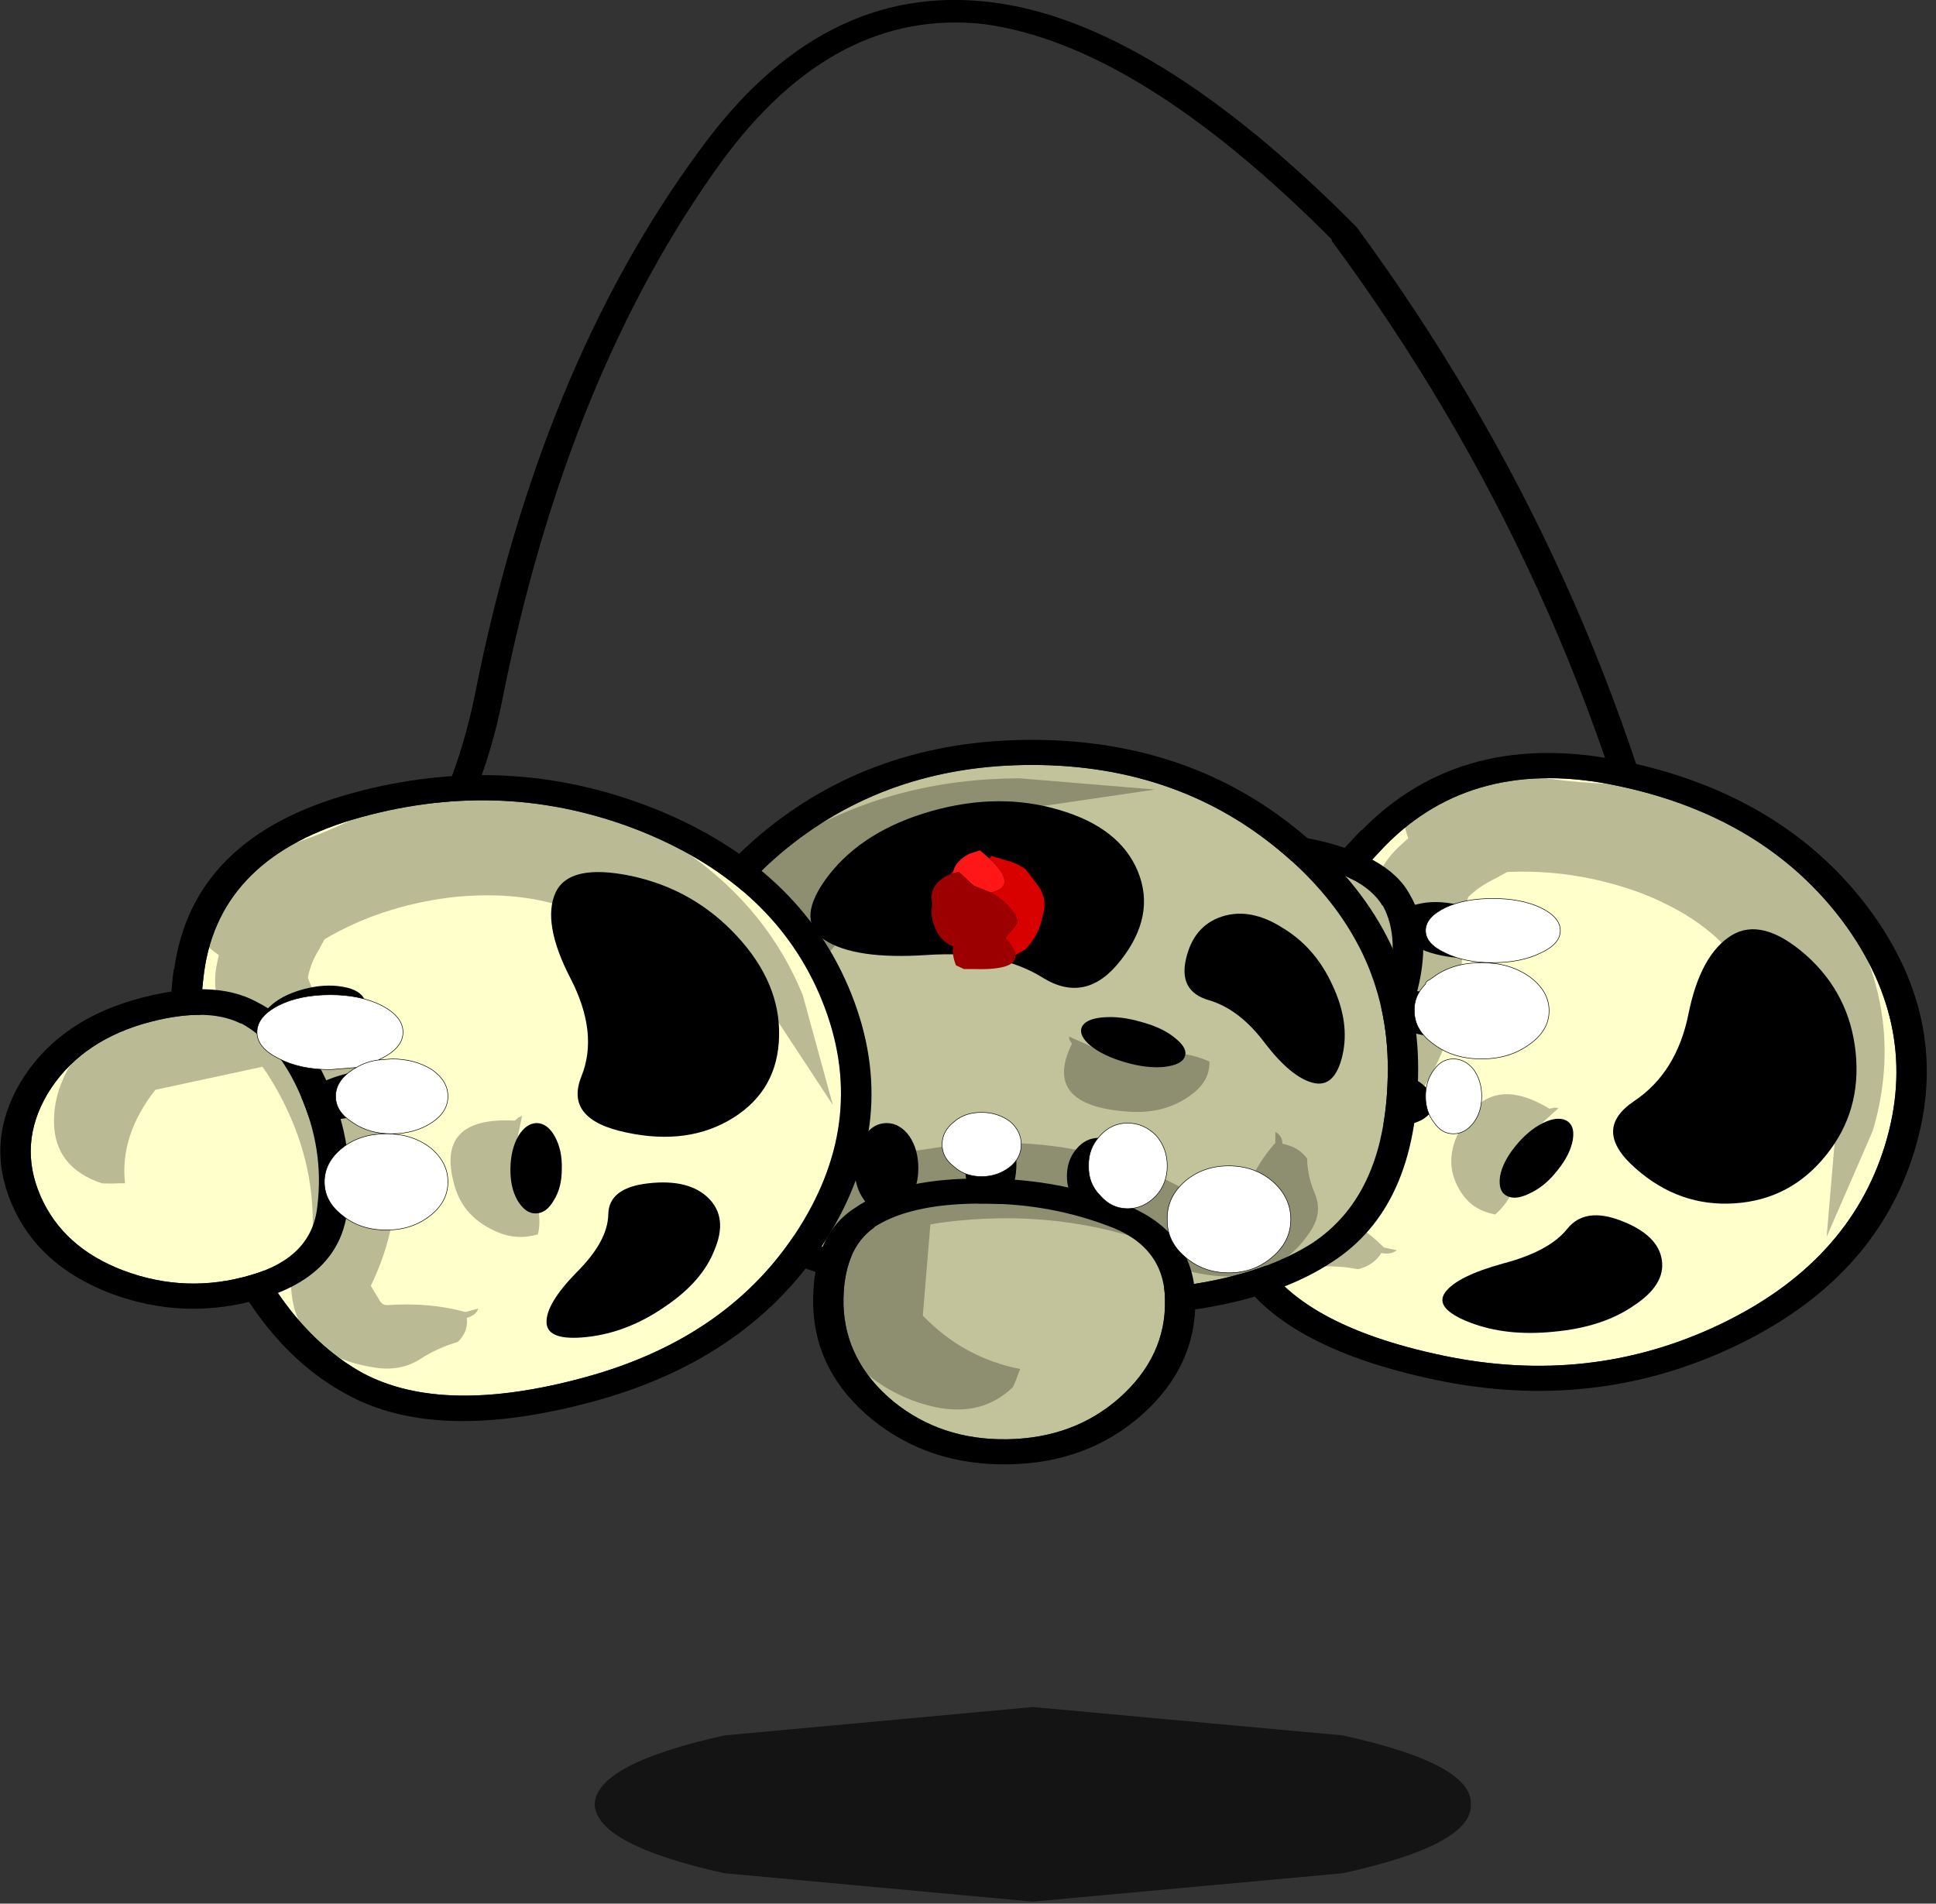 <?xml version="1.0" encoding="UTF-8" standalone="no"?>
<!DOCTYPE svg PUBLIC "-//W3C//DTD SVG 1.1//EN" "http://www.w3.org/Graphics/SVG/1.1/DTD/svg11.dtd">
<svg width="100%" height="100%" viewBox="0 0 181 178" version="1.1" xmlns="http://www.w3.org/2000/svg" xmlns:xlink="http://www.w3.org/1999/xlink" xml:space="preserve" xmlns:serif="http://www.serif.com/" style="fill-rule:evenodd;clip-rule:evenodd;stroke-linecap:round;stroke-linejoin:round;">
    <rect x="0" y="0" width="181" height="178" fill="#333333" stroke="none"/>
    <g transform="matrix(1,0,0,1,-174.323,-74.987)">
        <g>
            <g id="shape0">
                <path d="M294.35,185.45C295.483,186.45 296.05,187.633 296.05,189C296.05,190.367 295.483,191.533 294.35,192.5C293.217,193.5 291.85,194 290.25,194C288.65,194 287.283,193.5 286.15,192.5C285.017,191.533 284.467,190.367 284.5,189C284.467,187.633 285.017,186.45 286.15,185.45C287.283,184.483 288.65,184 290.25,184C291.85,184 293.217,184.483 294.35,185.45" style="fill:#fff;"/>
                <path d="M267.95,155L269.95,155.6L271.2,156.25L272.3,157.7C272.833,158.367 273.05,159.133 272.95,160L272.6,161.45C272.3,162.317 271.833,163.083 271.2,163.75C268.1,165.717 265.517,165.217 263.45,162.25C262.883,161.017 262.783,159.75 263.15,158.45C263.45,157.55 263.967,156.817 264.7,156.25L267.95,155.15L267.95,155" style="fill:#d90000;"/>
                <path d="M294.35,185.45C293.217,184.483 291.85,184 290.25,184C288.65,184 287.283,184.483 286.15,185.45C285.017,186.45 284.467,187.633 284.5,189C284.467,190.367 285.017,191.533 286.15,192.5C287.283,193.5 288.65,194 290.25,194C291.85,194 293.217,193.5 294.35,192.5C295.483,191.533 296.05,190.367 296.05,189C296.05,187.633 295.483,186.45 294.35,185.45Z" style="fill:none;fill-rule:nonzero;stroke:#000;stroke-width:0.05px;"/>
            </g>
            <g id="sprite0" transform="matrix(-3.099,0,0,2.565,263.501,138.799)">
                <g id="shape1">
                    <path d="M-12.15,-16.6C-8.05,-21.6 -4.367,-24.333 -1.1,-24.8C2.3,-25.3 5.233,-23.483 7.7,-19.35C10.9,-14.083 13.15,-7.483 14.45,0.45C14.883,3.017 15.633,5.2 16.7,7C17.8,8.8 19.033,10.283 20.4,11.45L20.5,11.7L20.5,11.95L20.25,12.1C12.583,14.433 6.083,14.267 0.75,11.6C-4.317,9.067 -9.017,9.233 -13.35,12.1C-16.75,14.333 -19.1,15.433 -20.4,15.4L-20.45,15.4L-21.4,15.15L-21.8,14.8C-22.5,13.867 -22.65,12.367 -22.25,10.3C-20.483,0.533 -17.117,-8.433 -12.15,-16.6M-11.4,-16.15L-11.4,-16.1C-16.333,-8.033 -19.683,0.833 -21.45,10.5C-21.75,12.3 -21.617,13.6 -21.05,14.4L-21,14.5L-20.95,14.5L-20.45,14.65C-19.283,14.617 -17.083,13.567 -13.85,11.5C-9.25,8.433 -4.267,8.233 1.1,10.9C6.1,13.4 12.183,13.617 19.35,11.55C18.083,10.383 16.95,8.967 15.95,7.3C14.817,5.467 14.033,3.2 13.6,0.5C12.3,-7.333 10.1,-13.833 7,-19C4.733,-22.733 2.1,-24.4 -0.9,-24C-4,-23.5 -7.5,-20.883 -11.4,-16.15"/>
                </g>
                <g id="shape2" transform="matrix(-0.075,-0.295,0.295,-0.075,-16.201,13.85)">
                    <path d="M35.2,-4C35.2,5.8 30.983,12.65 22.55,16.55C13.65,20.583 4.25,22.6 -5.65,22.6C-15.383,22.6 -22.767,20.65 -27.8,16.75C-32.733,12.783 -35.2,5.867 -35.2,-4C-35.2,-14.033 -31.75,-22.6 -24.85,-29.7C-17.983,-36.767 -9.7,-40.3 0,-40.3C9.7,-40.3 18,-36.767 24.9,-29.7C31.767,-22.6 35.2,-14.033 35.2,-4" style="fill:#ffc;"/>
                    <path d="M35.2,-4C35.2,-14.033 31.767,-22.6 24.9,-29.7C18,-36.767 9.7,-40.3 0,-40.3C-9.7,-40.3 -17.983,-36.767 -24.85,-29.7C-31.75,-22.6 -35.2,-14.033 -35.2,-4C-35.2,5.867 -32.733,12.783 -27.8,16.75C-22.767,20.65 -15.383,22.6 -5.65,22.6C4.25,22.6 13.65,20.583 22.55,16.55C30.983,12.65 35.2,5.8 35.2,-4M0,-43.3C10.567,-43.3 19.583,-39.467 27.05,-31.8C34.483,-24.1 38.2,-14.833 38.2,-4C38.2,7.067 33.4,14.817 23.8,19.25L23.8,19.3C14.533,23.5 4.717,25.6 -5.65,25.6C-16.183,25.6 -24.183,23.433 -29.65,19.1C-35.35,14.7 -38.2,7 -38.2,-4C-38.2,-14.833 -34.467,-24.1 -27,-31.8C-19.567,-39.467 -10.567,-43.3 0,-43.3"/>
                    <path d="M-29.7,-14.05C-28.567,-17.05 -26.917,-19.333 -24.75,-20.9C-22.617,-22.533 -20.617,-22.983 -18.75,-22.25C-16.883,-21.517 -15.7,-19.833 -15.2,-17.2C-14.7,-14.6 -15.45,-12.95 -17.45,-12.25C-19.483,-11.55 -21.35,-9.833 -23.05,-7.1C-24.783,-4.4 -26.367,-2.833 -27.8,-2.4C-29.233,-1.967 -30.2,-3.05 -30.7,-5.65C-31.2,-8.283 -30.867,-11.083 -29.7,-14.05"/>
                    <path d="M20.15,-27.1C22.417,-23.533 22.567,-20.95 20.6,-19.35C18.6,-17.75 15.217,-17.15 10.45,-17.55C5.717,-17.95 1.9,-17.067 -1,-14.9C-3.9,-12.733 -6.483,-13.433 -8.75,-17C-11.05,-20.567 -11.6,-24.1 -10.4,-27.6C-9.2,-31.1 -6.583,-33.55 -2.55,-34.95C1.417,-36.35 5.617,-36.283 10.05,-34.75C14.483,-33.217 17.85,-30.667 20.15,-27.1"/>
                    <path d="M-6.65,13.35C-7.517,13.35 -8.267,12.9 -8.9,12C-9.5,11.133 -9.8,10.067 -9.8,8.8C-9.8,7.533 -9.5,6.45 -8.9,5.55C-8.267,4.683 -7.517,4.25 -6.65,4.25C-5.783,4.25 -5.05,4.683 -4.45,5.55C-3.817,6.45 -3.5,7.533 -3.5,8.8C-3.5,10.067 -3.817,11.133 -4.45,12C-5.05,12.9 -5.783,13.35 -6.65,13.35"/>
                    <path d="M5.85,3.55C6.35,4.617 6.6,5.9 6.6,7.4C6.6,8.9 6.35,10.167 5.85,11.2C5.35,12.267 4.75,12.8 4.05,12.8C3.35,12.8 2.75,12.267 2.25,11.2C1.75,10.167 1.5,8.9 1.5,7.4C1.5,5.9 1.75,4.617 2.25,3.55C2.75,2.517 3.35,2 4.05,2C4.75,2 5.35,2.517 5.85,3.55"/>
                    <path d="M14.35,13.35C13.483,13.35 12.733,12.817 12.1,11.75C11.5,10.717 11.2,9.45 11.2,7.95C11.2,6.45 11.5,5.167 12.1,4.1C12.733,3.067 13.483,2.55 14.35,2.55C15.217,2.55 15.95,3.067 16.55,4.1C17.183,5.167 17.5,6.45 17.5,7.95C17.5,9.45 17.183,10.717 16.55,11.75C15.95,12.817 15.217,13.35 14.35,13.35"/>
                    <path d="M5.65,12.15C9.983,12.25 13.283,13.2 15.55,15L15.55,15.05C17.617,16.817 18.617,19.883 18.55,24.25L18.55,24.3C18.417,28.8 16.767,32.633 13.6,35.8C10.433,38.9 6.667,40.4 2.3,40.3C-2.1,40.2 -5.8,38.533 -8.8,35.3C-11.867,31.967 -13.35,28.05 -13.25,23.55C-13.183,19.25 -11.25,16.3 -7.45,14.7C-3.35,12.867 1,12.017 5.6,12.15L5.65,12.15" style="fill:#ffc;"/>
                    <path d="M21.55,24.35C21.417,29.683 19.467,34.217 15.7,37.95C11.933,41.617 7.45,43.4 2.25,43.3C-2.983,43.2 -7.4,41.217 -11,37.35C-14.6,33.45 -16.35,28.833 -16.25,23.5C-16.117,17.9 -13.583,14.05 -8.65,11.95C-4.15,9.95 0.633,9.017 5.7,9.15C10.867,9.25 14.783,10.433 17.45,12.7C20.283,14.9 21.65,18.783 21.55,24.35M5.65,12.15L5.6,12.15C1,12.017 -3.35,12.867 -7.45,14.7C-11.25,16.3 -13.183,19.25 -13.25,23.55C-13.35,28.05 -11.867,31.967 -8.8,35.3C-5.8,38.533 -2.1,40.2 2.3,40.3C6.667,40.4 10.433,38.9 13.6,35.8C16.767,32.633 18.417,28.8 18.55,24.3L18.55,24.25C18.617,19.883 17.617,16.817 15.55,15.05L15.55,15C13.283,13.2 9.983,12.25 5.65,12.15"/>
                    <path d="M-5.8,-6.75C-6.633,-5.95 -7.767,-5.3 -9.2,-4.8C-10.633,-4.3 -11.917,-4.117 -13.05,-4.25C-14.217,-4.417 -14.9,-4.817 -15.1,-5.45C-15.333,-6.117 -15.033,-6.85 -14.2,-7.65C-13.4,-8.483 -12.283,-9.133 -10.85,-9.6C-9.45,-10.1 -8.15,-10.283 -6.95,-10.15C-5.817,-10.017 -5.133,-9.617 -4.9,-8.95C-4.7,-8.283 -5,-7.55 -5.8,-6.75"/>
                    <path d="M30.45,-25.1L33.4,-21C36.367,-16.2 37.25,-11.417 36.05,-6.65C34.817,-1.917 34.233,1.983 34.3,5.05C34.333,8.083 33.35,10.867 31.35,13.4C29.317,15.967 26.867,16.35 24,14.55L23.25,14.95C21.817,15.75 20.333,16.217 18.8,16.35C19.633,17.75 20.133,19.467 20.3,21.5C20.667,25.767 19.367,29.383 16.4,32.35C14.333,34.45 11.983,35.833 9.35,36.5C6.283,37.233 3.75,36.417 1.75,34.05L1.45,33.2L1.2,32.35L1.05,31.9C4.783,31.033 8,28.917 10.7,25.55L10,14.85L10,14.65L9.05,14.45C1.05,13.117 -6.5,14.15 -13.6,17.55C-13.4,18.783 -13.917,19.6 -15.15,20C-20.75,21.867 -24.9,20.317 -27.6,15.35C-28.433,13.85 -28.567,12.317 -28,10.75C-27.533,9.45 -27.283,8.083 -27.25,6.65C-26.683,5.717 -25.867,5.133 -24.8,4.9C-24.8,4.3 -24.6,3.85 -24.2,3.55L-24.1,3.5L-24.1,4.8C-22.6,6.833 -21.533,9.183 -20.9,11.85C-20.8,12.217 -20.483,12.417 -19.95,12.45L-18.2,12.7C-9.967,5.8 -0.35,3.467 10.65,5.7L15.8,6.55L17.55,7.05L18.65,7.05C19.717,6.517 20.65,5.833 21.45,5L22.5,4.05C23.833,-0.217 24.117,-4.65 23.35,-9.25C23.05,-10.917 22.583,-12.567 21.95,-14.2C20.05,-18.967 16.733,-22.55 12,-24.95C10.667,-25.617 10.1,-26.7 10.3,-28.2L6.2,-28.75L6.15,-28.9L10.7,-29.2C10.967,-29.733 11.383,-30.067 11.95,-30.2C7.65,-33 2.967,-34.8 -2.1,-35.6L-12.05,-37.4L1.35,-38.7C9.583,-38.633 16.95,-36.267 23.45,-31.6C26.083,-29.7 28.417,-27.533 30.45,-25.1M-17.55,-4.9C-15.45,-6.067 -12.9,-6.283 -9.9,-5.55C-8.7,-5.25 -7.55,-5.517 -6.45,-6.35L-3.65,-7.85L-3.7,-7.45L-3.95,-7C-1.95,-2.067 -3.8,0.633 -9.5,1.1C-12.133,1.333 -14.35,0.533 -16.15,-1.3C-17.117,-2.3 -17.583,-3.5 -17.55,-4.9" style="fill-opacity:0.27;"/>
                </g>
                <g id="shape21" serif:id="shape2" transform="matrix(0.305,-0.001,0.001,0.305,-2.352,15.299)">
                    <path d="M35.2,-4C35.2,5.8 30.983,12.65 22.55,16.55C13.65,20.583 4.25,22.6 -5.65,22.6C-15.383,22.6 -22.767,20.65 -27.8,16.75C-32.733,12.783 -35.2,5.867 -35.2,-4C-35.2,-14.033 -31.75,-22.6 -24.85,-29.7C-17.983,-36.767 -9.7,-40.3 0,-40.3C9.7,-40.3 18,-36.767 24.9,-29.7C31.767,-22.6 35.2,-14.033 35.2,-4" style="fill:#c2c29b;"/>
                    <path d="M35.2,-4C35.2,-14.033 31.767,-22.6 24.9,-29.7C18,-36.767 9.7,-40.3 0,-40.3C-9.7,-40.3 -17.983,-36.767 -24.85,-29.7C-31.75,-22.6 -35.2,-14.033 -35.2,-4C-35.2,5.867 -32.733,12.783 -27.8,16.75C-22.767,20.65 -15.383,22.6 -5.65,22.6C4.25,22.6 13.65,20.583 22.55,16.55C30.983,12.65 35.2,5.8 35.2,-4M0,-43.3C10.567,-43.3 19.583,-39.467 27.05,-31.8C34.483,-24.1 38.2,-14.833 38.2,-4C38.2,7.067 33.4,14.817 23.8,19.25L23.8,19.3C14.533,23.5 4.717,25.6 -5.65,25.6C-16.183,25.6 -24.183,23.433 -29.65,19.1C-35.35,14.7 -38.2,7 -38.2,-4C-38.2,-14.833 -34.467,-24.1 -27,-31.8C-19.567,-39.467 -10.567,-43.3 0,-43.3"/>
                    <path d="M-29.7,-14.05C-28.567,-17.05 -26.917,-19.333 -24.75,-20.9C-22.617,-22.533 -20.617,-22.983 -18.75,-22.25C-16.883,-21.517 -15.7,-19.833 -15.2,-17.2C-14.7,-14.6 -15.45,-12.95 -17.45,-12.25C-19.483,-11.55 -21.35,-9.833 -23.05,-7.1C-24.783,-4.4 -26.367,-2.833 -27.8,-2.4C-29.233,-1.967 -30.2,-3.05 -30.7,-5.65C-31.2,-8.283 -30.867,-11.083 -29.7,-14.05"/>
                    <path d="M20.15,-27.1C22.417,-23.533 22.567,-20.95 20.6,-19.35C18.6,-17.75 15.217,-17.15 10.45,-17.55C5.717,-17.95 1.9,-17.067 -1,-14.9C-3.9,-12.733 -6.483,-13.433 -8.75,-17C-11.05,-20.567 -11.6,-24.1 -10.4,-27.6C-9.2,-31.1 -6.583,-33.55 -2.55,-34.95C1.417,-36.35 5.617,-36.283 10.05,-34.75C14.483,-33.217 17.85,-30.667 20.15,-27.1"/>
                    <path d="M-6.65,13.35C-7.517,13.35 -8.267,12.9 -8.9,12C-9.5,11.133 -9.8,10.067 -9.8,8.8C-9.8,7.533 -9.5,6.45 -8.9,5.55C-8.267,4.683 -7.517,4.25 -6.65,4.25C-5.783,4.25 -5.05,4.683 -4.45,5.55C-3.817,6.45 -3.5,7.533 -3.5,8.8C-3.5,10.067 -3.817,11.133 -4.45,12C-5.05,12.9 -5.783,13.35 -6.65,13.35"/>
                    <path d="M5.85,3.55C6.35,4.617 6.6,5.9 6.6,7.4C6.6,8.9 6.35,10.167 5.85,11.2C5.35,12.267 4.75,12.8 4.05,12.8C3.35,12.8 2.75,12.267 2.25,11.2C1.75,10.167 1.5,8.9 1.5,7.4C1.5,5.9 1.75,4.617 2.25,3.55C2.75,2.517 3.35,2 4.05,2C4.75,2 5.35,2.517 5.85,3.55"/>
                    <path d="M14.35,13.35C13.483,13.35 12.733,12.817 12.1,11.75C11.5,10.717 11.2,9.45 11.2,7.95C11.2,6.45 11.5,5.167 12.1,4.1C12.733,3.067 13.483,2.55 14.35,2.55C15.217,2.55 15.95,3.067 16.55,4.1C17.183,5.167 17.5,6.45 17.5,7.95C17.5,9.45 17.183,10.717 16.55,11.75C15.95,12.817 15.217,13.35 14.35,13.35"/>
                    <path d="M5.65,12.15C9.983,12.25 13.283,13.2 15.55,15L15.55,15.05C17.617,16.817 18.617,19.883 18.55,24.25L18.55,24.3C18.417,28.8 16.767,32.633 13.6,35.8C10.433,38.9 6.667,40.4 2.3,40.3C-2.1,40.2 -5.8,38.533 -8.8,35.3C-11.867,31.967 -13.35,28.05 -13.25,23.55C-13.183,19.25 -11.25,16.3 -7.45,14.7C-3.35,12.867 1,12.017 5.6,12.15L5.65,12.15" style="fill:#c2c29b;"/>
                    <path d="M21.55,24.35C21.417,29.683 19.467,34.217 15.7,37.95C11.933,41.617 7.45,43.4 2.25,43.3C-2.983,43.2 -7.4,41.217 -11,37.35C-14.6,33.45 -16.35,28.833 -16.25,23.5C-16.117,17.9 -13.583,14.05 -8.65,11.95C-4.15,9.95 0.633,9.017 5.7,9.15C10.867,9.25 14.783,10.433 17.45,12.7C20.283,14.9 21.65,18.783 21.55,24.35M5.65,12.15L5.6,12.15C1,12.017 -3.35,12.867 -7.45,14.7C-11.25,16.3 -13.183,19.25 -13.25,23.55C-13.35,28.05 -11.867,31.967 -8.8,35.3C-5.8,38.533 -2.1,40.2 2.3,40.3C6.667,40.4 10.433,38.9 13.6,35.8C16.767,32.633 18.417,28.8 18.55,24.3L18.55,24.25C18.617,19.883 17.617,16.817 15.55,15.05L15.55,15C13.283,13.2 9.983,12.25 5.65,12.15"/>
                    <path d="M-5.8,-6.75C-6.633,-5.95 -7.767,-5.3 -9.2,-4.8C-10.633,-4.3 -11.917,-4.117 -13.05,-4.25C-14.217,-4.417 -14.9,-4.817 -15.1,-5.45C-15.333,-6.117 -15.033,-6.85 -14.2,-7.65C-13.4,-8.483 -12.283,-9.133 -10.85,-9.6C-9.45,-10.1 -8.15,-10.283 -6.95,-10.15C-5.817,-10.017 -5.133,-9.617 -4.9,-8.95C-4.7,-8.283 -5,-7.55 -5.8,-6.75"/>
                    <path d="M30.45,-25.1L33.4,-21C36.367,-16.2 37.25,-11.417 36.05,-6.65C34.817,-1.917 34.233,1.983 34.3,5.05C34.333,8.083 33.35,10.867 31.35,13.4C29.317,15.967 26.867,16.35 24,14.55L23.25,14.95C21.817,15.75 20.333,16.217 18.8,16.35C19.633,17.75 20.133,19.467 20.3,21.5C20.667,25.767 19.367,29.383 16.4,32.35C14.333,34.45 11.983,35.833 9.35,36.5C6.283,37.233 3.75,36.417 1.75,34.05L1.45,33.2L1.2,32.35L1.05,31.9C4.783,31.033 8,28.917 10.7,25.55L10,14.85L10,14.65L9.05,14.45C1.05,13.117 -6.5,14.15 -13.6,17.55C-13.4,18.783 -13.917,19.6 -15.15,20C-20.75,21.867 -24.9,20.317 -27.6,15.35C-28.433,13.85 -28.567,12.317 -28,10.75C-27.533,9.45 -27.283,8.083 -27.25,6.65C-26.683,5.717 -25.867,5.133 -24.8,4.9C-24.8,4.3 -24.6,3.85 -24.2,3.55L-24.1,3.5L-24.1,4.8C-22.6,6.833 -21.533,9.183 -20.9,11.85C-20.8,12.217 -20.483,12.417 -19.95,12.45L-18.2,12.7C-9.967,5.8 -0.35,3.467 10.65,5.7L15.8,6.55L17.55,7.05L18.65,7.05C19.717,6.517 20.65,5.833 21.45,5L22.5,4.05C23.833,-0.217 24.117,-4.65 23.35,-9.25C23.05,-10.917 22.583,-12.567 21.95,-14.2C20.05,-18.967 16.733,-22.55 12,-24.95C10.667,-25.617 10.1,-26.7 10.3,-28.2L6.2,-28.75L6.15,-28.9L10.7,-29.2C10.967,-29.733 11.383,-30.067 11.95,-30.2C7.65,-33 2.967,-34.8 -2.1,-35.6L-12.05,-37.4L1.35,-38.7C9.583,-38.633 16.95,-36.267 23.45,-31.6C26.083,-29.7 28.417,-27.533 30.45,-25.1M-17.55,-4.9C-15.45,-6.067 -12.9,-6.283 -9.9,-5.55C-8.7,-5.25 -7.55,-5.517 -6.45,-6.35L-3.65,-7.85L-3.7,-7.45L-3.95,-7C-1.95,-2.067 -3.8,0.633 -9.5,1.1C-12.133,1.333 -14.35,0.533 -16.15,-1.3C-17.117,-2.3 -17.583,-3.5 -17.55,-4.9" style="fill-opacity:0.27;"/>
                </g>
                <g id="shape22" serif:id="shape2" transform="matrix(0.096,-0.29,0.29,0.096,15.653,15.5)">
                    <path d="M35.2,-4C35.2,5.8 30.983,12.65 22.55,16.55C13.65,20.583 4.25,22.6 -5.65,22.6C-15.383,22.6 -22.767,20.65 -27.8,16.75C-32.733,12.783 -35.2,5.867 -35.2,-4C-35.2,-14.033 -31.75,-22.6 -24.85,-29.7C-17.983,-36.767 -9.7,-40.3 0,-40.3C9.7,-40.3 18,-36.767 24.9,-29.7C31.767,-22.6 35.2,-14.033 35.2,-4" style="fill:#ffc;"/>
                    <path d="M35.2,-4C35.2,-14.033 31.767,-22.6 24.9,-29.7C18,-36.767 9.7,-40.3 0,-40.3C-9.7,-40.3 -17.983,-36.767 -24.85,-29.7C-31.75,-22.6 -35.2,-14.033 -35.2,-4C-35.2,5.867 -32.733,12.783 -27.8,16.75C-22.767,20.65 -15.383,22.6 -5.65,22.6C4.25,22.6 13.65,20.583 22.55,16.55C30.983,12.65 35.2,5.8 35.2,-4M0,-43.3C10.567,-43.3 19.583,-39.467 27.05,-31.8C34.483,-24.1 38.2,-14.833 38.2,-4C38.2,7.067 33.4,14.817 23.8,19.25L23.8,19.3C14.533,23.5 4.717,25.6 -5.65,25.6C-16.183,25.6 -24.183,23.433 -29.65,19.1C-35.35,14.7 -38.2,7 -38.2,-4C-38.2,-14.833 -34.467,-24.1 -27,-31.8C-19.567,-39.467 -10.567,-43.3 0,-43.3"/>
                    <path d="M-29.7,-14.05C-28.567,-17.05 -26.917,-19.333 -24.75,-20.9C-22.617,-22.533 -20.617,-22.983 -18.75,-22.25C-16.883,-21.517 -15.7,-19.833 -15.2,-17.2C-14.7,-14.6 -15.45,-12.95 -17.45,-12.25C-19.483,-11.55 -21.35,-9.833 -23.05,-7.1C-24.783,-4.4 -26.367,-2.833 -27.8,-2.4C-29.233,-1.967 -30.2,-3.05 -30.7,-5.65C-31.2,-8.283 -30.867,-11.083 -29.7,-14.05"/>
                    <path d="M20.15,-27.1C22.417,-23.533 22.567,-20.95 20.6,-19.35C18.6,-17.75 15.217,-17.15 10.45,-17.55C5.717,-17.95 1.9,-17.067 -1,-14.9C-3.9,-12.733 -6.483,-13.433 -8.75,-17C-11.05,-20.567 -11.6,-24.1 -10.4,-27.6C-9.2,-31.1 -6.583,-33.55 -2.55,-34.95C1.417,-36.35 5.617,-36.283 10.05,-34.75C14.483,-33.217 17.85,-30.667 20.15,-27.1"/>
                    <path d="M-6.65,13.35C-7.517,13.35 -8.267,12.9 -8.9,12C-9.5,11.133 -9.8,10.067 -9.8,8.8C-9.8,7.533 -9.5,6.45 -8.9,5.55C-8.267,4.683 -7.517,4.25 -6.65,4.25C-5.783,4.25 -5.05,4.683 -4.45,5.55C-3.817,6.45 -3.5,7.533 -3.5,8.8C-3.5,10.067 -3.817,11.133 -4.45,12C-5.05,12.9 -5.783,13.35 -6.65,13.35"/>
                    <path d="M5.85,3.55C6.35,4.617 6.6,5.9 6.6,7.4C6.6,8.9 6.35,10.167 5.85,11.2C5.35,12.267 4.75,12.8 4.05,12.8C3.35,12.8 2.75,12.267 2.25,11.2C1.75,10.167 1.5,8.9 1.5,7.4C1.5,5.9 1.75,4.617 2.25,3.55C2.75,2.517 3.35,2 4.05,2C4.75,2 5.35,2.517 5.85,3.55"/>
                    <path d="M14.35,13.35C13.483,13.35 12.733,12.817 12.1,11.75C11.5,10.717 11.2,9.45 11.2,7.95C11.2,6.45 11.5,5.167 12.1,4.1C12.733,3.067 13.483,2.55 14.35,2.55C15.217,2.55 15.95,3.067 16.55,4.1C17.183,5.167 17.5,6.45 17.5,7.95C17.5,9.45 17.183,10.717 16.55,11.75C15.95,12.817 15.217,13.35 14.35,13.35"/>
                    <path d="M5.65,12.15C9.983,12.25 13.283,13.2 15.55,15L15.55,15.05C17.617,16.817 18.617,19.883 18.55,24.25L18.55,24.3C18.417,28.8 16.767,32.633 13.6,35.8C10.433,38.9 6.667,40.4 2.3,40.3C-2.1,40.2 -5.8,38.533 -8.8,35.3C-11.867,31.967 -13.35,28.05 -13.25,23.55C-13.183,19.25 -11.25,16.3 -7.45,14.7C-3.35,12.867 1,12.017 5.6,12.15L5.65,12.15" style="fill:#ffc;"/>
                    <path d="M21.55,24.35C21.417,29.683 19.467,34.217 15.7,37.95C11.933,41.617 7.45,43.4 2.25,43.3C-2.983,43.2 -7.4,41.217 -11,37.35C-14.6,33.45 -16.35,28.833 -16.25,23.5C-16.117,17.9 -13.583,14.05 -8.65,11.95C-4.15,9.95 0.633,9.017 5.7,9.15C10.867,9.25 14.783,10.433 17.45,12.7C20.283,14.9 21.65,18.783 21.55,24.35M5.65,12.15L5.6,12.15C1,12.017 -3.35,12.867 -7.45,14.7C-11.25,16.3 -13.183,19.25 -13.25,23.55C-13.35,28.05 -11.867,31.967 -8.8,35.3C-5.8,38.533 -2.1,40.2 2.3,40.3C6.667,40.4 10.433,38.9 13.6,35.8C16.767,32.633 18.417,28.8 18.55,24.3L18.55,24.25C18.617,19.883 17.617,16.817 15.55,15.05L15.55,15C13.283,13.2 9.983,12.25 5.65,12.15"/>
                    <path d="M-5.8,-6.75C-6.633,-5.95 -7.767,-5.3 -9.2,-4.8C-10.633,-4.3 -11.917,-4.117 -13.05,-4.25C-14.217,-4.417 -14.9,-4.817 -15.1,-5.45C-15.333,-6.117 -15.033,-6.85 -14.2,-7.65C-13.4,-8.483 -12.283,-9.133 -10.85,-9.6C-9.45,-10.1 -8.15,-10.283 -6.95,-10.15C-5.817,-10.017 -5.133,-9.617 -4.9,-8.95C-4.7,-8.283 -5,-7.55 -5.8,-6.75"/>
                    <path d="M30.45,-25.1L33.4,-21C36.367,-16.2 37.25,-11.417 36.05,-6.65C34.817,-1.917 34.233,1.983 34.3,5.05C34.333,8.083 33.35,10.867 31.35,13.4C29.317,15.967 26.867,16.35 24,14.55L23.25,14.95C21.817,15.75 20.333,16.217 18.8,16.35C19.633,17.75 20.133,19.467 20.3,21.5C20.667,25.767 19.367,29.383 16.4,32.35C14.333,34.45 11.983,35.833 9.35,36.5C6.283,37.233 3.75,36.417 1.75,34.05L1.45,33.2L1.2,32.35L1.05,31.9C4.783,31.033 8,28.917 10.7,25.55L10,14.85L10,14.65L9.05,14.45C1.05,13.117 -6.5,14.15 -13.6,17.55C-13.4,18.783 -13.917,19.6 -15.15,20C-20.75,21.867 -24.9,20.317 -27.6,15.35C-28.433,13.85 -28.567,12.317 -28,10.75C-27.533,9.45 -27.283,8.083 -27.25,6.65C-26.683,5.717 -25.867,5.133 -24.8,4.9C-24.8,4.3 -24.6,3.85 -24.2,3.55L-24.1,3.5L-24.1,4.8C-22.6,6.833 -21.533,9.183 -20.9,11.85C-20.8,12.217 -20.483,12.417 -19.95,12.45L-18.2,12.7C-9.967,5.8 -0.35,3.467 10.65,5.7L15.8,6.55L17.55,7.05L18.65,7.05C19.717,6.517 20.65,5.833 21.45,5L22.5,4.05C23.833,-0.217 24.117,-4.65 23.35,-9.25C23.05,-10.917 22.583,-12.567 21.95,-14.2C20.05,-18.967 16.733,-22.55 12,-24.95C10.667,-25.617 10.1,-26.7 10.3,-28.2L6.2,-28.75L6.15,-28.9L10.7,-29.2C10.967,-29.733 11.383,-30.067 11.95,-30.2C7.65,-33 2.967,-34.8 -2.1,-35.6L-12.05,-37.4L1.35,-38.7C9.583,-38.633 16.95,-36.267 23.45,-31.6C26.083,-29.7 28.417,-27.533 30.45,-25.1M-17.55,-4.9C-15.45,-6.067 -12.9,-6.283 -9.9,-5.55C-8.7,-5.25 -7.55,-5.517 -6.45,-6.35L-3.65,-7.85L-3.7,-7.45L-3.95,-7C-1.95,-2.067 -3.8,0.633 -9.5,1.1C-12.133,1.333 -14.35,0.533 -16.15,-1.3C-17.117,-2.3 -17.583,-3.5 -17.55,-4.9" style="fill-opacity:0.27;"/>
                </g>
            </g>
            <g id="sprite1" transform="matrix(-3.238,0,0,3.791,312,234.6)">
                <g id="shape3">
                    <path d="M25.35,2.4C25.317,3.067 24.067,3.633 21.6,4.1L12.7,4.8L3.75,4.1C1.25,3.633 0.017,3.067 0.05,2.4C0.017,1.733 1.25,1.167 3.75,0.7L12.7,0L21.6,0.7C24.067,1.167 25.317,1.733 25.35,2.4" style="fill-opacity:0.6;"/>
                </g>
            </g>
            <g id="shape4">
                <path d="M207.65,174.8L205.2,175C203.3,175 201.683,174.65 200.35,173.95C199.017,173.283 198.35,172.467 198.35,171.5C198.35,170.533 199.017,169.7 200.35,169C201.683,168.333 203.3,168 205.2,168C207.067,168 208.667,168.333 210,169C211.333,169.7 212,170.533 212,171.5C212,172.467 211.333,173.283 210,173.95L209.7,174.1C208.933,174.2 208.25,174.433 207.65,174.8C208.25,174.433 208.933,174.2 209.7,174.1L210.95,174C212.383,174 213.633,174.333 214.7,175C215.7,175.7 216.2,176.533 216.2,177.5C216.2,178.467 215.7,179.283 214.7,179.95C213.633,180.65 212.383,181 210.95,181C209.517,181 208.3,180.65 207.3,179.95C206.233,179.283 205.7,178.467 205.7,177.5C205.7,176.533 206.233,175.7 207.3,175L207.65,174.8M214.55,182.3C215.65,183.2 216.2,184.267 216.2,185.5C216.2,186.733 215.65,187.783 214.55,188.65C213.417,189.55 212.05,190 210.45,190C208.817,190 207.45,189.55 206.35,188.65C205.217,187.783 204.65,186.733 204.65,185.5C204.65,184.267 205.217,183.2 206.35,182.3C207.45,181.433 208.817,181 210.45,181C212.05,181 213.417,181.433 214.55,182.3M266.1,179C267.1,179 267.983,179.283 268.75,179.85C269.45,180.45 269.8,181.167 269.8,182C269.8,182.833 269.45,183.533 268.75,184.1C267.983,184.7 267.1,185 266.1,185C265.067,185 264.217,184.7 263.55,184.1C262.783,183.533 262.4,182.833 262.4,182C262.4,181.167 262.783,180.45 263.55,179.85C264.217,179.283 265.067,179 266.1,179M277.2,181.15C277.9,180.383 278.75,180 279.75,180C280.75,180 281.633,180.383 282.4,181.15C283.1,181.95 283.45,182.9 283.45,184C283.45,185.1 283.1,186.033 282.4,186.8C281.633,187.6 280.75,188 279.75,188C278.75,188 277.9,187.6 277.2,186.8C276.433,186.033 276.067,185.1 276.1,184C276.067,182.9 276.433,181.95 277.2,181.15M312.1,175C312.6,175.7 312.85,176.533 312.85,177.5C312.85,178.467 312.6,179.283 312.1,179.95C311.567,180.65 310.933,181 310.2,181C309.467,181 308.867,180.65 308.4,179.95C307.867,179.283 307.6,178.467 307.6,177.5C307.6,176.533 307.867,175.7 308.4,175C308.867,174.333 309.467,174 310.2,174C310.933,174 311.567,174.333 312.1,175M295,189C295,190.367 294.433,191.533 293.3,192.5C292.167,193.5 290.8,194 289.2,194C287.6,194 286.233,193.5 285.1,192.5C283.967,191.533 283.417,190.367 283.45,189C283.417,187.633 283.967,186.45 285.1,185.45C286.233,184.483 287.6,184 289.2,184C290.8,184 292.167,184.483 293.3,185.45C294.433,186.45 295,187.633 295,189M308.4,166.3C309.6,165.433 311.083,165 312.85,165C314.583,165 316.067,165.433 317.3,166.3C318.533,167.2 319.15,168.267 319.15,169.5C319.15,170.733 318.533,171.783 317.3,172.65C316.067,173.55 314.583,174 312.85,174C311.083,174 309.6,173.55 308.4,172.65C307.167,171.783 306.55,170.733 306.55,169.5C306.517,168.567 306.867,167.733 307.6,167C307.6,166.833 307.75,166.683 308.05,166.55L308.4,166.3M313.9,159C315.633,159 317.117,159.283 318.35,159.85C319.583,160.45 320.2,161.167 320.2,162C320.2,162.833 319.583,163.533 318.35,164.1C317.117,164.7 315.633,165 313.9,165C312.133,165 310.65,164.7 309.45,164.1C308.217,163.533 307.6,162.833 307.6,162C307.6,161.167 308.217,160.45 309.45,159.85C310.65,159.283 312.133,159 313.9,159" style="fill:#fff;"/>
                <path d="M266.8,155.25L266.95,155.15L266.95,155L268.95,155.6C269.383,155.767 269.8,155.983 270.2,156.25L271.3,157.7C271.833,158.367 272.05,159.133 271.95,160L271.6,161.45C271.3,162.317 270.833,163.083 270.2,163.75C269.867,163.95 269.55,164.133 269.25,164.3C269.217,163.867 268.9,163.333 268.3,162.7L268.5,162.5L269.45,161.25L269.3,160.6C268.667,159.667 267.883,158.95 266.95,158.45C268.717,158.05 268.667,156.983 266.8,155.25M263.15,156.75L263.45,156.45L263.45,156.65L263.15,156.75" style="fill:#d90000;"/>
                <path d="M263.45,156.45C263.617,155.783 264.133,155.233 265,154.8L265.95,154.5L266.8,155.25C268.667,156.983 268.717,158.05 266.95,158.45L265.35,157.8L263.95,156.5L263.45,156.65L263.45,156.45" style="fill:#ff1717;"/>
                <path d="M269.25,164.3C269.35,165.233 268.083,165.667 265.45,165.6L264.45,165.6L263.7,165.25C263.433,164.583 263.35,164 263.45,163.5C262.383,163.067 261.717,162.15 261.45,160.75C261.383,160.317 261.4,159.917 261.5,159.55C261.2,158.35 261.7,157.433 263,156.8L263.45,156.65L263.95,156.5L265.35,157.8L266.95,158.45C267.883,158.95 268.667,159.667 269.3,160.6L269.45,161.25L268.5,162.5L268.3,162.7C268.9,163.333 269.217,163.867 269.25,164.3" style="fill:#9d0000;"/>
                <path d="M209.7,174.1L210,173.95C211.333,173.283 212,172.467 212,171.5C212,170.533 211.333,169.7 210,169C208.667,168.333 207.067,168 205.2,168C203.3,168 201.683,168.333 200.35,169C199.017,169.7 198.35,170.533 198.35,171.5C198.35,172.467 199.017,173.283 200.35,173.95C201.683,174.65 203.3,175 205.2,175L207.65,174.8C208.25,174.433 208.933,174.2 209.7,174.1L210.95,174C212.383,174 213.633,174.333 214.7,175C215.7,175.7 216.2,176.533 216.2,177.5C216.2,178.467 215.7,179.283 214.7,179.95C213.633,180.65 212.383,181 210.95,181C209.517,181 208.3,180.65 207.3,179.95C206.233,179.283 205.7,178.467 205.7,177.5C205.7,176.533 206.233,175.7 207.3,175L207.65,174.8M214.55,182.3C213.417,181.433 212.05,181 210.45,181C208.817,181 207.45,181.433 206.35,182.3C205.217,183.2 204.65,184.267 204.65,185.5C204.65,186.733 205.217,187.783 206.35,188.65C207.45,189.55 208.817,190 210.45,190C212.05,190 213.417,189.55 214.55,188.65C215.65,187.783 216.2,186.733 216.2,185.5C216.2,184.267 215.65,183.2 214.55,182.3M277.2,181.15C276.433,181.95 276.067,182.9 276.1,184C276.067,185.1 276.433,186.033 277.2,186.8C277.9,187.6 278.75,188 279.75,188C280.75,188 281.633,187.6 282.4,186.8C283.1,186.033 283.45,185.1 283.45,184C283.45,182.9 283.1,181.95 282.4,181.15C281.633,180.383 280.75,180 279.75,180C278.75,180 277.9,180.383 277.2,181.15M266.1,179C265.067,179 264.217,179.283 263.55,179.85C262.783,180.45 262.4,181.167 262.4,182C262.4,182.833 262.783,183.533 263.55,184.1C264.217,184.7 265.067,185 266.1,185C267.1,185 267.983,184.7 268.75,184.1C269.45,183.533 269.8,182.833 269.8,182C269.8,181.167 269.45,180.45 268.75,179.85C267.983,179.283 267.1,179 266.1,179M313.9,159C312.133,159 310.65,159.283 309.45,159.85C308.217,160.45 307.6,161.167 307.6,162C307.6,162.833 308.217,163.533 309.45,164.1C310.65,164.7 312.133,165 313.9,165C315.633,165 317.117,164.7 318.35,164.1C319.583,163.533 320.2,162.833 320.2,162C320.2,161.167 319.583,160.45 318.35,159.85C317.117,159.283 315.633,159 313.9,159M308.4,166.3L308.05,166.55C307.75,166.683 307.6,166.833 307.6,167C306.867,167.733 306.517,168.567 306.55,169.5C306.55,170.733 307.167,171.783 308.4,172.65C309.6,173.55 311.083,174 312.85,174C314.583,174 316.067,173.55 317.3,172.65C318.533,171.783 319.15,170.733 319.15,169.5C319.15,168.267 318.533,167.2 317.3,166.3C316.067,165.433 314.583,165 312.85,165C311.083,165 309.6,165.433 308.4,166.3M295,189C295,187.633 294.433,186.45 293.3,185.45C292.167,184.483 290.8,184 289.2,184C287.6,184 286.233,184.483 285.1,185.45C283.967,186.45 283.417,187.633 283.45,189C283.417,190.367 283.967,191.533 285.1,192.5C286.233,193.5 287.6,194 289.2,194C290.8,194 292.167,193.5 293.3,192.5C294.433,191.533 295,190.367 295,189M312.1,175C311.567,174.333 310.933,174 310.2,174C309.467,174 308.867,174.333 308.4,175C307.867,175.7 307.6,176.533 307.6,177.5C307.6,178.467 307.867,179.283 308.4,179.95C308.867,180.65 309.467,181 310.2,181C310.933,181 311.567,180.65 312.1,179.95C312.6,179.283 312.85,178.467 312.85,177.5C312.85,176.533 312.6,175.7 312.1,175" style="fill:none;fill-rule:nonzero;stroke:#000;stroke-width:0.05px;"/>
            </g>
        </g>
    </g>
</svg>
